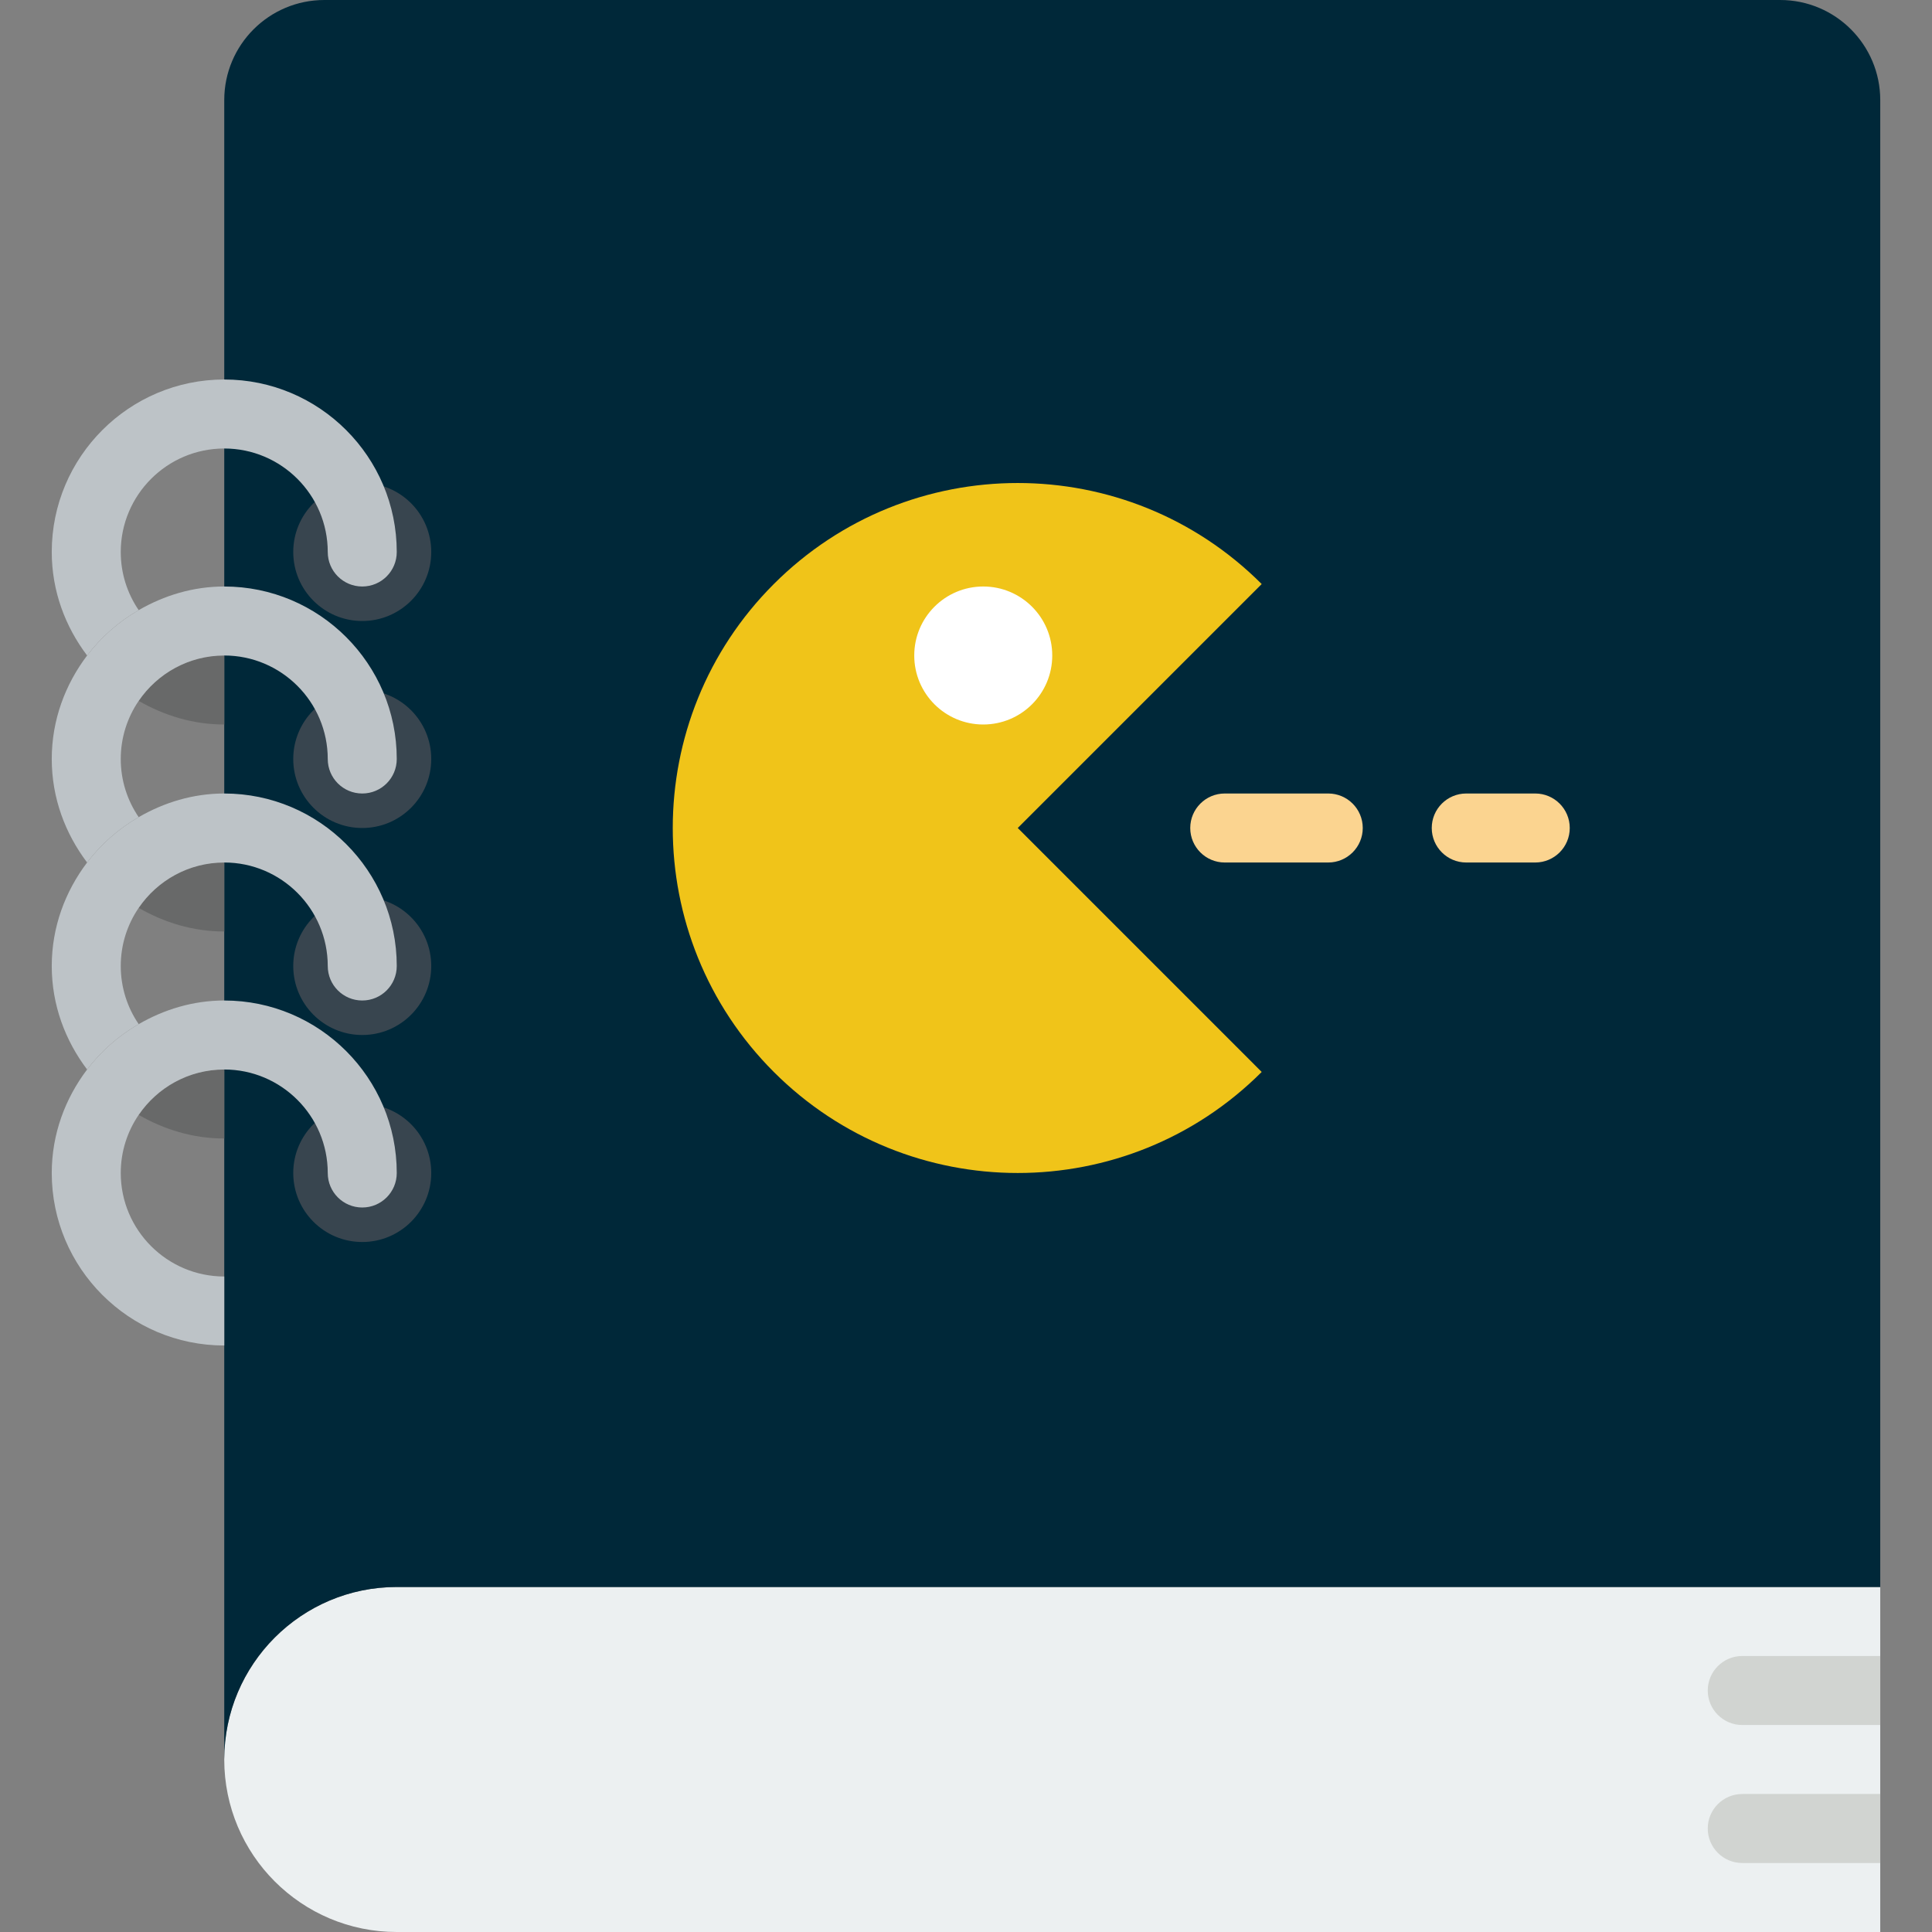 <?xml version="1.0"?>
<svg xmlns="http://www.w3.org/2000/svg" xmlns:xlink="http://www.w3.org/1999/xlink" version="1.1" id="Capa_1" x="0px" y="0px" viewBox="0 0 56 56" style="enable-background:new 0 0 56 56;" xml:space="preserve" width="512px" height="512px" class=""><rect x="0" y="0" width="56" height="56" fill="#808080" stroke="none"/><g><g>
	<path style="fill:#ECF0F1;" d="M54.5,56h-43c-2.761,0-5-2.239-5-5v0c0-2.761,2.239-5,5-5h43V56z" data-original="#ECF0F1" class=""/>
	<g>
		<path style="fill:#D1D4D1;" d="M49.5,53c0,0.552,0.448,1,1,1h4v-2h-4C49.948,52,49.5,52.448,49.5,53z" data-original="#D1D4D1" class=""/>
		<path style="fill:#D1D4D1;" d="M50.5,48c-0.552,0-1,0.448-1,1s0.448,1,1,1h4v-2H50.5z" data-original="#D1D4D1" class=""/>
	</g>
	<path style="fill:#002839" d="M51.598,0H9.402C7.799,0,6.5,1.299,6.5,2.902V13v26v9v3c0-2.761,2.239-5,5-5h43V2.902   C54.5,1.299,53.201,0,51.598,0z" data-original="#98614A" class="active-path" data-old_color="#98614A"/>
	<path style="fill:#F0C419;" d="M29.5,24l7.071-7.071c-3.905-3.905-10.237-3.905-14.142,0s-3.905,10.237,0,14.142   c3.905,3.905,10.237,3.905,14.142,0L29.5,24z" data-original="#F0C419" class=""/>
	<circle style="fill:#FFFFFF;" cx="28.5" cy="19" r="2" data-original="#FFFFFF" class=""/>
	<g>
		<path style="fill:#FBD490;" d="M38.5,23h-3c-0.552,0-1,0.448-1,1s0.448,1,1,1h3c0.552,0,1-0.448,1-1S39.052,23,38.5,23z" data-original="#FBD490" class=""/>
		<path style="fill:#FBD490;" d="M44.5,23h-2c-0.552,0-1,0.448-1,1s0.448,1,1,1h2c0.552,0,1-0.448,1-1S45.052,23,44.5,23z" data-original="#FBD490" class=""/>
	</g>
	<circle style="fill:#38454F;" cx="10.5" cy="34" r="2" data-original="#38454F" class=""/>
	<circle style="fill:#38454F;" cx="10.5" cy="28" r="2" data-original="#38454F" class=""/>
	<circle style="fill:#38454F;" cx="10.5" cy="22" r="2" data-original="#38454F" class=""/>
	<circle style="fill:#38454F;" cx="10.5" cy="16" r="2" data-original="#38454F" class=""/>
	<path style="fill:#BDC3C7;" d="M1.5,16c0,1.13,0.391,2.162,1.025,3c0.405-0.534,0.912-0.979,1.495-1.315   C3.692,17.204,3.5,16.624,3.5,16c0-1.654,1.346-3,3-3s3,1.346,3,3c0,0.553,0.447,1,1,1s1-0.447,1-1c0-2.757-2.243-5-5-5   S1.5,13.243,1.5,16z" data-original="#BDC3C7"/>
	<path style="fill:#686969" d="M4.02,20.315C4.754,20.739,5.593,21,6.5,21v-2C5.47,19,4.561,19.522,4.02,20.315z" data-original="#95A5A5" class="" data-old_color="#95A5A5"/>
	<path style="fill:#686969" d="M4.02,26.315C4.754,26.739,5.593,27,6.5,27v-2C5.47,25,4.561,25.522,4.02,26.315z" data-original="#95A5A5" class="" data-old_color="#95A5A5"/>
	<path style="fill:#BDC3C7;" d="M4.02,17.685C3.437,18.021,2.93,18.466,2.525,19C1.891,19.838,1.5,20.87,1.5,22s0.391,2.162,1.025,3   c0.405-0.534,0.912-0.979,1.495-1.315C3.692,23.204,3.5,22.624,3.5,22s0.192-1.204,0.52-1.685C4.561,19.522,5.47,19,6.5,19   c1.654,0,3,1.346,3,3c0,0.553,0.447,1,1,1s1-0.447,1-1c0-2.757-2.243-5-5-5C5.593,17,4.754,17.261,4.02,17.685z" data-original="#BDC3C7"/>
	<path style="fill:#686969" d="M4.02,32.315C4.754,32.739,5.593,33,6.5,33v-2C5.47,31,4.561,31.522,4.02,32.315z" data-original="#95A5A5" class="" data-old_color="#95A5A5"/>
	<path style="fill:#BDC3C7;" d="M4.02,23.685C3.437,24.021,2.93,24.466,2.525,25C1.891,25.838,1.5,26.87,1.5,28s0.391,2.162,1.025,3   c0.405-0.534,0.912-0.979,1.495-1.315C3.692,29.204,3.5,28.624,3.5,28s0.192-1.204,0.52-1.685C4.561,25.522,5.47,25,6.5,25   c1.654,0,3,1.346,3,3c0,0.553,0.447,1,1,1s1-0.447,1-1c0-2.757-2.243-5-5-5C5.593,23,4.754,23.261,4.02,23.685z" data-original="#BDC3C7"/>
	<path style="fill:#BDC3C7;" d="M4.02,29.685C3.437,30.021,2.93,30.466,2.525,31C1.891,31.838,1.5,32.87,1.5,34c0,2.757,2.243,5,5,5   v-2c-1.654,0-3-1.346-3-3c0-0.624,0.192-1.204,0.52-1.685C4.561,31.522,5.47,31,6.5,31c1.654,0,3,1.346,3,3c0,0.553,0.447,1,1,1   s1-0.447,1-1c0-2.757-2.243-5-5-5C5.593,29,4.754,29.261,4.02,29.685z" data-original="#BDC3C7"/>
</g></g> </svg>
